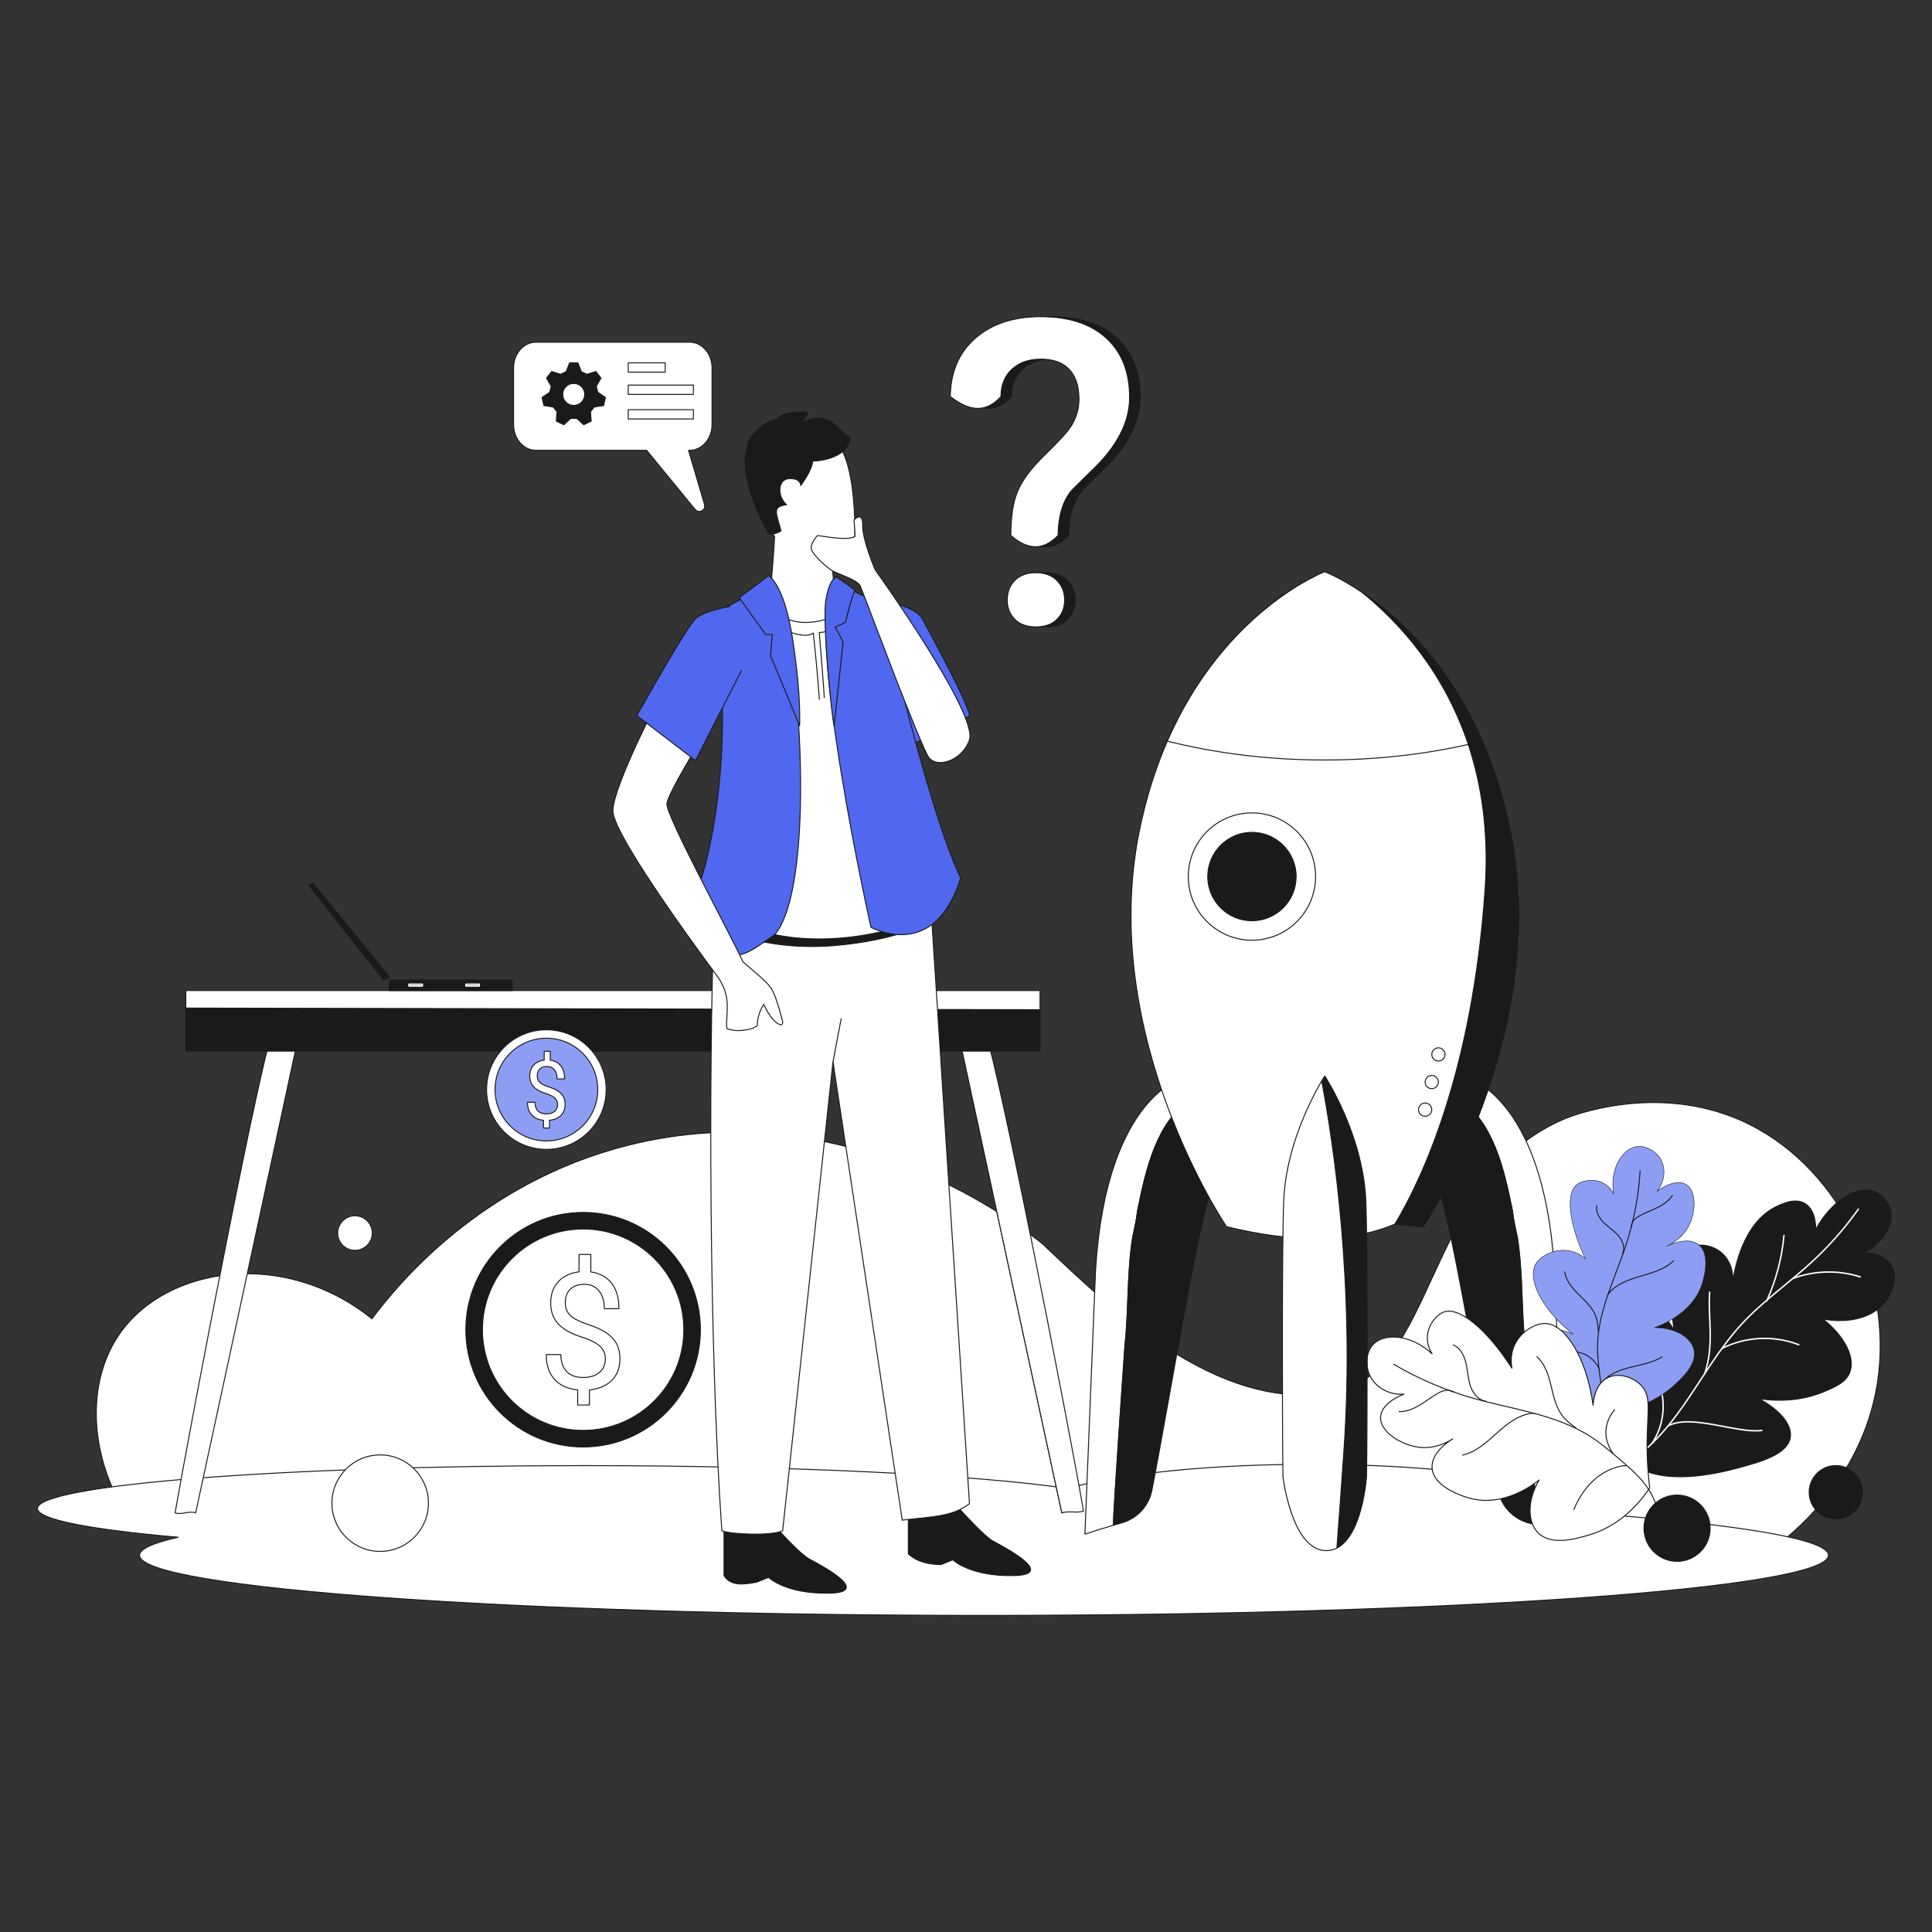 <?xml version="1.0" encoding="utf-8"?>
<!-- Generator: Adobe Illustrator 22.0.0, SVG Export Plug-In . SVG Version: 6.00 Build 0)  -->
<svg version="1.1" id="Layer_1" xmlns="http://www.w3.org/2000/svg" xmlns:xlink="http://www.w3.org/1999/xlink" x="0px" y="0px"
	 viewBox="0 0 4000 4000" style="enable-background:new 0 0 4000 4000;" xml:space="preserve">
<rect x="0" y="0" width="4000" height="4000" fill="#333333" stroke="none"/>
<style type="text/css">
	
		.Graphic_x0020_Style_x0020_22{fill:#8E9DF4;stroke:#1A1A1A;stroke-width:2;stroke-linecap:round;stroke-linejoin:round;stroke-miterlimit:10;}
	
		.Graphic_x0020_Style_x0020_27{fill:#1A1A1A;stroke:#1A1A1A;stroke-width:2;stroke-linecap:round;stroke-linejoin:round;stroke-miterlimit:10;}
	
		.Graphic_x0020_Style_x0020_26{fill:#FFFFFF;stroke:#1A1A1A;stroke-width:2;stroke-linecap:round;stroke-linejoin:round;stroke-miterlimit:10;}
	
		.Graphic_x0020_Style_x0020_21{fill:#5067EF;stroke:#1A1A1A;stroke-width:2;stroke-linecap:round;stroke-linejoin:round;stroke-miterlimit:10;}
	.st0{fill:#FFFFFF;stroke:#1A1A1A;stroke-width:2;stroke-linecap:round;stroke-linejoin:round;stroke-miterlimit:10;}
	.st1{fill:#1A1A1A;stroke:#1A1A1A;stroke-width:2;stroke-linecap:round;stroke-linejoin:round;stroke-miterlimit:10;}
	.st2{fill:none;stroke:#FFFFFF;stroke-width:3;stroke-linecap:round;stroke-linejoin:round;stroke-miterlimit:10;}
	.st3{fill:#8E9DF4;stroke:#1A1A1A;stroke-linecap:round;stroke-linejoin:round;stroke-miterlimit:10;}
	.st4{fill:none;stroke:#1A1A1A;stroke-width:2;stroke-linecap:round;stroke-linejoin:round;stroke-miterlimit:10;}
	.st5{fill:#5067EF;stroke:#1A1A1A;stroke-width:2;stroke-linecap:round;stroke-linejoin:round;stroke-miterlimit:10;}
</style>
<g>
	<path class="st0" d="M257.1,3128c-73.3-122.8-77.6-269.7-8.6-367.7c97.8-138.8,340-175.9,521.6-29.9c53-71,225.2-282.3,530.2-359.2
		c457.7-115.4,818.5,171.6,859.4,205.2c145.6,138.3,358.8,343.4,594.3,307.9c225.5-34.1,190.4-445.7,487.4-568.7
		c11.6-4.8,186.7-74.2,363.4,4.3c196.6,87.3,316.4,322.8,282.2,543c-32.3,207.9-190,324.8-226.6,350.6
		C2525.9,3185,1391.5,3156.5,257.1,3128z"/>
	<path class="st0" d="M3306.7,3134.4c-15.2-57.2-275.5-102.7-594.4-102.7c-211,0-396.2,19.9-501.9,50
		c-190-28.1-566.9-47.3-1000.8-47.3c-625.2,0-1132,39.8-1132,88.8c0,22.9,110.3,43.7,291.3,59.5c-52,11.8-80,24.3-80,37.3
		c0,68.8,782.8,124.5,1748.4,124.5s1748.4-55.7,1748.4-124.5C3785.8,3186.9,3603.6,3156.7,3306.7,3134.4z"/>
	<path class="Graphic_x0020_Style_x0020_26" d="M2236.6,3118c-12.7,4.7-25.5,9.5-38.2,14.2l-209-968.2l48-29.2
		C2055.1,2143,2207.2,2945,2236.6,3118z"/>
	<g>
		<path class="st0" d="M2243.3,3128.5c-12.7,4.7-32.1-1-44.9,3.8l-209-968.2l48-29.2C2055.1,2143,2213.8,2955.5,2243.3,3128.5z"/>
		<path class="st0" d="M362.6,3132.2c12.7,4.7,29.7-4.8,42.5,0l209-968.2l-48-29.2C548.4,2143,392.1,2959.2,362.6,3132.2z"/>
		<rect x="384.7" y="2050.8" class="st0" width="1768.6" height="113.2"/>
		<polygon class="Graphic_x0020_Style_x0020_27" points="2153.2,2090.5 384.7,2087.1 384.7,2176.2 2153.2,2176.2 		"/>
	</g>
	
		<ellipse transform="matrix(1 -3.311063e-03 3.311063e-03 1 -10.3 2.623)" class="Graphic_x0020_Style_x0020_26" cx="787.1" cy="3112.1" rx="99.9" ry="99.9"/>
	
		<ellipse transform="matrix(6.409621e-03 -1 1 6.409621e-03 686.92 6870.523)" class="st1" cx="3800.8" cy="3089.6" rx="55.2" ry="55.2"/>
	
		<ellipse transform="matrix(1 -9.998142e-03 9.998142e-03 1 -25.487 7.475)" class="Graphic_x0020_Style_x0020_26" cx="734.9" cy="2552.8" rx="35.8" ry="35.8"/>
	<ellipse class="Graphic_x0020_Style_x0020_27" cx="3472.2" cy="3164" rx="68.5" ry="68.6"/>
	<g>
		<path class="Graphic_x0020_Style_x0020_26" d="M2329.2,2784.7c8-76,4-147.9,16-223.9c4-18,8-36,10-54
			c17.9-87.9,39.1-182.3,111.2-232.5c-5.7-29.1-8.4-46.5-8.4-46.5s-167.2,31.6-189.8,402.3l-22,546.2c19.4-6.5,39-12.7,59-18.5
			C2305,3130.2,2327.2,2812.2,2329.2,2784.7z"/>
		<path class="Graphic_x0020_Style_x0020_27" d="M2466.4,2274.3c-72.1,50.2-93.3,144.6-111.2,232.5c-2,18-6,36-10,54
			c-12,76-8,147.9-16,223.9c-2,27.5-24.2,345.5-24,373.1c5.7-1.7,11.4-3.3,17.2-4.9c31.9-8.9,56.1-35.1,62.5-67.6
			c35.7-182.5,107.3-623.3,127.4-626.9C2489.6,2383.5,2474.7,2316.5,2466.4,2274.3z"/>
		<path class="Graphic_x0020_Style_x0020_26" d="M3157.3,2784.7c-8-76-4-147.9-16-223.9c-4-18-8-36-10-54
			c-17.9-87.9-39.1-182.3-111.2-232.5c5.7-29.1,8.4-46.5,8.4-46.5s167.2,31.6,189.8,402.3l22,546.2c-19.4-6.5-39-12.7-59-18.5
			C3181.5,3130.2,3159.3,2812.2,3157.3,2784.7z"/>
		<path class="Graphic_x0020_Style_x0020_27" d="M3020.1,2274.3c72.1,50.2,93.3,144.6,111.2,232.5c2,18,6,36,10,54
			c12,76,8,147.9,16,223.9c2,27.5,24.2,345.5,24,373.1c-5.7-1.7-11.4-3.3-17.2-4.9c-31.9-8.9-56.1-35.1-62.5-67.6
			c-35.7-182.5-107.3-623.3-127.4-626.9C2997,2383.5,3011.8,2316.5,3020.1,2274.3z"/>
		<path class="Graphic_x0020_Style_x0020_26" d="M2946.2,2539.7l-58.2-5.2c-102.1,42.4-221.1,36.1-348.6,5.2
			c0,0-266.6-393.3-180.8-818.2c14.3-70.7,34.5-132.8,58.2-187.2c118.7-272.2,326-350.7,326-350.7s31.3,11.9,76.5,42.3
			c71.2,47.9,176.9,142,249.5,308.4c23.7,54.4,43.9,116.4,58.2,187.2C3212.9,2146.5,2946.2,2539.7,2946.2,2539.7z"/>
		<path class="st0" d="M3068.8,1534.4c-9.6,2.4-19.2,4.7-29,6.9c-92,20.8-192.1,32.2-297,32.2c-116,0-226.2-14-326-39.1
			c118.7-272.2,326-350.7,326-350.7s31.3,11.9,76.5,42.3C2890.5,1273.9,2996.2,1367.9,3068.8,1534.4z"/>
		<path class="Graphic_x0020_Style_x0020_27" d="M2946.2,2539.7l-58.2-5.2c55.9-93.2,160.4-314,186.7-693
			c8.1-116.6-6.8-216.1-34.8-300.3c-50.2-150.6-142.4-252.1-220.5-315.4c71.2,47.9,176.9,142,249.5,308.4
			c23.7,54.4,43.9,116.4,58.2,187.2C3212.9,2146.5,2946.2,2539.7,2946.2,2539.7z"/>
		
			<ellipse transform="matrix(1 -2.550887e-03 2.550887e-03 1 -4.621 6.618)" class="st0" cx="2592" cy="1814.8" rx="131.8" ry="131.8"/>
		
			<ellipse transform="matrix(1 -3.676238e-03 3.676238e-03 1 -6.654 9.541)" class="Graphic_x0020_Style_x0020_27" cx="2592" cy="1814.8" rx="91.5" ry="91.5"/>
		<path class="st0" d="M2991.8,2183.1c0,7.6-6.2,13.7-13.7,13.7c-7.6,0-13.7-6.2-13.7-13.7s6.2-13.7,13.7-13.7
			C2985.6,2169.4,2991.8,2175.5,2991.8,2183.1z"/>
		<path class="st0" d="M2978,2240.3c0,7.6-6.2,13.7-13.7,13.7c-7.6,0-13.7-6.2-13.7-13.7s6.2-13.7,13.7-13.7
			C2971.9,2226.5,2978,2232.7,2978,2240.3z"/>
		<path class="st0" d="M2964.3,2297.4c0,7.6-6.2,13.7-13.7,13.7c-7.6,0-13.7-6.2-13.7-13.7s6.2-13.7,13.7-13.7
			C2958.1,2283.7,2964.3,2289.8,2964.3,2297.4z"/>
	</g>
	<g>
		<g>
			<path class="Graphic_x0020_Style_x0020_27" d="M3342.4,2922.8c-11-87.6-20.4-161.7,20.4-194.3c2.5-2,27.5-21.3,57.5-14.1
				c30.2,7.3,43.9,36.3,46,40.9c-15-92.2,3.6-162.7,39.6-175.1c15.6-5.4,39.9-1.7,57.5,12.8c25.7,21.1,24.5,54.6,24.3,58.8
				c3.8-24.9,21.2-120.5,89.5-153.4c13.6-6.5,39.5-19,60.1-6.4c23.5,14.5,21.9,50.8,21.7,53.7c33.9-61.3,85.2-91.2,120.1-79.2
				c15.8,5.4,29.8,19.9,34.5,37.1c8.3,30.5-13,69.5-56.2,90.7c25.2-1.4,48.1,8.7,58.8,26.8c17.4,29.5-6.4,64.7-10.2,70.3
				c-24,35.4-75.7,49.7-131.6,39.6c45.9,36.6,67.4,80.9,55,111.2c-8,19.6-28.4,28.6-51.1,38.3c-23.1,9.9-70,25.3-136.7,15.3
				c40.9,21.7,68.6,52.2,65.2,79.2c-4.6,36.2-62.9,51.9-107.3,63.9c-32.4,8.7-178.8,48.2-235.1-24.3
				C3352,2999.3,3348.8,2973.8,3342.4,2922.8z"/>
			<path class="st2" d="M3231,3049.7c31.7,18.2,72.1,12,105.5-2.7c62.7-27.6,110-81.4,149.3-137.6c39.3-56.2,73-116.7,119.4-167.2
				c43.9-47.8,97.8-85.1,145.5-129c36-33.1,68.6-70,96.9-109.9"/>
			<path class="st2" d="M3409.1,2806.7c37.1,58.1,48.9,124.3,11.1,182"/>
			<path class="st2" d="M3455,2951.5c48-24.5,143.4,17.3,192.8,10"/>
			<path class="st2" d="M3529.3,2844.3c20.7-60.6,6.2-117.2,10.4-169"/>
			<path class="st2" d="M3693.5,2558.1c-4.3,46.7-16.4,92.6-35.7,135.3"/>
			<path class="st2" d="M3712.9,2646.6c44.1-16.3,93.8-17.4,138.6-2.9"/>
			<path class="st2" d="M3565.3,2791.7c49.4-24.7,107.3-27.5,158.8-7.6"/>
		</g>
		<g>
			<path class="st3" d="M3303.6,2906.5c-78.1-55.2-116.8-56.4-125.3-88.3c-5.3-19.9,2.4-47.2,22.2-58.8c24.5-14.4,54.9,2.4,56.4,3.2
				c-69.2-55.8-96-118.4-75.9-147.8c9.5-14,34.9-28,61.3-26c20.6,1.6,34.5,12.4,40,17.3c-34.9-74.6-41.2-137.3-16.2-154.7
				c9.8-6.8,31.4-11.5,49.9-3.5c15.1,6.5,22.2,19,24.9,24.2c-8.6-51.4,17.2-91.9,45.5-97.7c17.6-3.6,37.3,6.1,48.1,20
				c15.1,19.5,14.1,48.8-3.6,71.9c2.1-1.6,34-25.7,57-15.4c25.1,11.3,23.2,56,10,84c-13.1,27.9-38.5,41.3-47.7,45.7
				c3.8-2,40.1-20.5,63.8-5.6c32.6,20.5,9.9,84,8.4,88c-21.4,57.7-84.1,81.1-96.9,85.6c41.7,0.1,74.6,19.1,81.3,44.8
				c8.3,32.2-27.4,63.1-46.8,79.9c-47.4,41-104.8,48.3-134,49.7C3321.3,2919.4,3313.5,2913.5,3303.6,2906.5z"/>
			<path class="st4" d="M3395.7,2423.8c-2.8,50.6-12.3,101.1-28,150c-22.7,70.4-58.9,139.2-60.2,212c-0.4,22.2,2.5,44.1,5.3,66
				c3.3,25,6.7,50.4,17.7,72.9c10.2,20.9,26.6,38.5,45.8,52.2"/>
			<path class="st4" d="M3314.1,2867.4c1-3.5,3.4-6.5,5.9-9.1c15.1-15.8,37.3-23,58.6-28.2c21.4-5.2,43.6-9.2,62.4-20.7"/>
			<path class="st4" d="M3328.3,2681.2c14.7-21.1,41.3-31,66.3-38.4c25-7.4,51.8-14.3,70.3-32.5"/>
			<path class="st4" d="M3359.1,2596.6c6.1-12.5,0.9-27.2-7.8-37.5c-8.7-10.3-20.5-17.7-30.2-27.1c-9.7-9.4-17.5-22.3-15-35.8"/>
			<path class="st4" d="M3376.9,2540.7c0.9-4.1,1.9-8.2,4.1-11.9c3.3-5.4,9-9.1,14.7-12.2c11.8-6.3,24.5-10.7,36.5-16.8
				c12-6,23.5-13.9,30.4-25.1"/>
			<path class="st4" d="M3309,2756.5c-0.6-10.1-1.3-20.2-4.5-29.7c-6.2-18.2-21-31.9-34.7-45.5c-13.7-13.6-27.4-28.9-30.2-48"/>
			<path class="st4" d="M3242.2,2799.2c14.3-2.5,29.2-0.3,41.6,6.2c12.4,6.5,22.3,17.2,27.6,29.9"/>
		</g>
		<g>
			<path class="Graphic_x0020_Style_x0020_26" d="M3412.3,3048c-8.6-111.5,12.8-149.8-13.6-178.8c-16.4-18.1-47.6-28.3-70.6-16.6
				c-28.4,14.4-29.6,54.9-29.7,56.9c-14.4-103.2-60.1-169.9-100.6-169.4c-19.2,0.2-47.8,15.7-61.2,42.6c-10.4,21-7.9,41.5-6.3,50
				c-52.8-82.2-110.5-128.9-142.2-115.9c-12.4,5.1-29.6,23-32.5,46.2c-2.4,18.9,5.6,33.9,9.3,39.8c-45.4-41.6-100.1-42.9-122.2-19.1
				c-13.8,14.8-15.8,40.1-8.4,59.7c10.3,27.3,39.6,45.3,72.5,43.1c-2.8,1-45,16.3-48.3,45.4c-3.6,31.6,41.4,58.8,76.5,64.1
				c35,5.3,62.9-10.6,72.5-16.7c-4.1,2.4-43.4,25.6-42.6,58.3c1.1,44.9,76.6,64,81.4,65.2c69,16.6,128.5-29.1,140.3-38.6
				c-24.2,40.6-24.8,84.7-3.4,107.9c26.7,29,77.8,14.3,105.6,6.3c67.8-19.5,108.3-70.4,126.7-97.8
				C3414.7,3073.5,3413.4,3062,3412.3,3048z"/>
			<path class="st4" d="M2885.7,2824.7c51.2,30,106.2,53.6,163.3,69.9c82.2,23.5,170.6,33,242.8,78.9c22,14,41.8,31,61.6,47.9
				c22.6,19.4,45.5,39.1,61.2,64.4c14.5,23.4,22.2,50.7,24.5,78.2"/>
			<path class="st4" d="M3368.5,3034.6c-4-1.3-72.7,2-110,90.6"/>
			<path class="st4" d="M3177.1,2925.9c-29.3,0.6-54.4,20-76.2,39.5c-21.8,19.5-44.2,40.9-72.8,47.2"/>
			<path class="st4" d="M3076.4,2901.1c-15.8-2.2-27.2-16.8-32.2-31.9c-5-15.1-5.4-31.4-9-46.9c-3.6-15.5-11.7-31.4-26.3-37.8"/>
			<path class="st4" d="M3011.2,2882.1c-4.5-1.7-9.2-3.5-14-3.7c-7.3-0.3-14.2,2.8-20.5,6.4c-13,7.4-24.8,16.8-37.7,24.5
				c-12.8,7.7-27.3,13.8-42.3,13.2"/>
			<path class="st4" d="M3262.2,2956c-9.5-7.1-19.1-14.4-26.5-23.6c-14.2-17.8-19.1-41-24.4-63.1c-5.3-22.1-12.4-45.3-29.4-60.4"/>
			<path class="st4" d="M3342.9,2918.8c-10.8,12.2-17.3,28.2-18.1,44.5c-0.9,16.3,6,33.7,15.4,47"/>
		</g>
	</g>
	<g>
		<path class="Graphic_x0020_Style_x0020_27" d="M2114.6,1108.4c0-38.3,4.7-68.9,14.2-91.6c9.5-22.8,28.3-47.8,56.3-75
			c28.1-27.2,45.8-46.6,53.3-58.1c11.5-17.5,17.3-36.5,17.3-56.9c0-27-6.7-47.6-20.1-61.9c-13.4-14.2-33-21.3-58.9-21.3
			c-24.8,0-44.7,7-59.8,20.9c-15.1,13.9-22.7,32.8-22.7,56.6c-34.6,37.9-69.7,26.8-104.9,0c0.6-51,17.9-91.3,52-121
			c34.1-29.7,79.2-44.5,135.3-44.5c57.8,0,103,14.7,135.3,44.1c32.4,29.4,48.6,70.4,48.6,123.2c0,47-21.9,93.2-65.6,138.7
			l-53.1,52.3c-19,21.6-28.8,53.2-29.4,94.6C2181.3,1141.1,2148.5,1138.5,2114.6,1108.4z M2107.2,1242.5c0-16.9,5.3-30.6,16-41.1
			c10.6-10.5,25-15.7,43.2-15.7c18.4,0,33,5.4,43.6,16.1c10.6,10.8,16,24.3,16,40.6c0,15.8-5.2,29-15.5,39.6
			c-10.4,10.6-25,15.9-44,15.9c-19,0-33.6-5.3-43.8-15.9C2112.3,1271.4,2107.2,1258.2,2107.2,1242.5z"/>
		<path class="Graphic_x0020_Style_x0020_26" d="M2092.8,1108.4c0-38.3,4.7-68.9,14.2-91.6c9.5-22.8,28.3-47.8,56.3-75
			c28.1-27.2,45.8-46.6,53.3-58.1c11.5-17.5,17.3-36.5,17.3-56.9c0-27-6.7-47.6-20.1-61.9c-13.4-14.2-33-21.3-58.9-21.3
			c-24.8,0-44.7,7-59.8,20.9c-15.1,13.9-22.7,32.8-22.7,56.6c-34.6,37.9-69.7,26.8-104.9,0c0.6-51,17.9-91.3,52-121
			c34.1-29.7,79.2-44.5,135.3-44.5c57.8,0,103,14.7,135.3,44.1c32.4,29.4,48.6,70.4,48.6,123.2c0,47-21.9,93.2-65.6,138.7
			l-53.1,52.3c-19,21.6-28.8,53.2-29.4,94.6C2159.5,1141.1,2126.7,1138.5,2092.8,1108.4z M2085.4,1242.5c0-16.9,5.3-30.6,16-41.1
			c10.6-10.5,25-15.7,43.2-15.7c18.4,0,33,5.4,43.6,16.1c10.6,10.8,16,24.3,16,40.6c0,15.8-5.2,29-15.5,39.6
			c-10.4,10.6-25,15.9-44,15.9c-19,0-33.6-5.3-43.8-15.9C2090.6,1271.4,2085.4,1258.2,2085.4,1242.5z"/>
	</g>
	<g>
		<ellipse class="Graphic_x0020_Style_x0020_27" cx="1207.3" cy="2753" rx="242.8" ry="242.8"/>
		<ellipse class="st0" cx="1207.3" cy="2753" rx="208.5" ry="208.5"/>
		<g>
			<g>
				<path class="st0" d="M1253.3,2813.2c0-10.1-3.5-18.5-10.6-25.4c-7-6.9-18.9-13.1-35.7-18.7c-23.3-7.1-40.2-16.4-50.9-27.8
					c-10.7-11.4-16-25.9-16-43.5c0-17.9,5.2-32.6,15.7-44.1c10.4-11.5,24.8-18.3,43-20.5v-35.9h24.4v36.1
					c18.4,2.5,32.6,10.2,42.9,23.1c10.2,12.9,15.3,30.5,15.3,53h-30.2c0-15.5-3.7-27.7-11-36.8c-7.3-9.1-17.2-13.7-29.7-13.7
					c-13,0-23,3.4-29.8,10.1c-6.9,6.7-10.3,16.1-10.3,28.2c0,11.2,3.6,20.1,10.9,26.7c7.3,6.6,19.2,12.6,35.9,18.1
					c16.7,5.4,29.7,11.4,39,17.9c9.3,6.5,16.2,14.1,20.7,22.7c4.4,8.6,6.6,18.7,6.6,30.3c0,18.5-5.5,33.3-16.6,44.6
					c-11.1,11.3-26.6,17.9-46.6,20v31.3h-24.3v-31.3c-20.3-1.9-36.3-9.1-47.8-21.7c-11.5-12.6-17.3-29.8-17.3-51.4h30.3
					c0,15.2,4,26.9,12,35.1c8,8.2,19.3,12.3,33.9,12.3c14.3,0,25.6-3.4,33.8-10.3C1249.2,2834.5,1253.3,2825.1,1253.3,2813.2z"/>
			</g>
		</g>
	</g>
	<g>
		
			<ellipse transform="matrix(1.350970e-02 -1 1 1.350970e-02 -1140.078 3356.379)" class="st0" cx="1131" cy="2256" rx="123.8" ry="123.8"/>
		
			<ellipse transform="matrix(1.514617e-02 -1 1 1.514617e-02 -1141.876 3352.66)" class="Graphic_x0020_Style_x0020_22" cx="1131" cy="2256" rx="106.3" ry="106.3"/>
		<g>
			<g>
				<path class="st0" d="M1154.4,2286.7c0-5.1-1.8-9.4-5.4-13c-3.6-3.5-9.7-6.7-18.2-9.5c-11.9-3.6-20.5-8.3-25.9-14.2
					c-5.4-5.8-8.1-13.2-8.1-22.2c0-9.1,2.7-16.6,8-22.5c5.3-5.8,12.6-9.3,21.9-10.4v-18.3h12.5v18.4c9.4,1.3,16.6,5.2,21.9,11.8
					c5.2,6.6,7.8,15.6,7.8,27h-15.4c0-7.9-1.9-14.1-5.6-18.8c-3.7-4.6-8.8-7-15.1-7c-6.6,0-11.7,1.7-15.2,5.1
					c-3.5,3.4-5.3,8.2-5.3,14.4c0,5.7,1.9,10.2,5.6,13.6c3.7,3.4,9.8,6.4,18.3,9.2c8.5,2.8,15.1,5.8,19.9,9.1
					c4.8,3.3,8.3,7.2,10.5,11.6c2.3,4.4,3.4,9.6,3.4,15.5c0,9.4-2.8,17-8.5,22.7c-5.7,5.7-13.6,9.1-23.8,10.2v16h-12.4v-16
					c-10.4-0.9-18.5-4.6-24.4-11.1c-5.9-6.4-8.8-15.2-8.8-26.2h15.5c0,7.7,2,13.7,6.1,17.9c4.1,4.2,9.8,6.3,17.3,6.3
					c7.3,0,13-1.8,17.2-5.3C1152.3,2297.5,1154.4,2292.7,1154.4,2286.7z"/>
			</g>
		</g>
	</g>
	<g>
		<path class="st1" d="M1880.6,3113.9l0,103.2c17.8,16.2,41.2,22,67.4,22.2l24.8-9.9c0,0,35.1,34.6,126.3,32.7
			c91.2-1.9-24.1-60.9-43.1-71.3c-19-10.5-67.8-64.9-67.8-64.9L1880.6,3113.9z"/>
		<path class="Graphic_x0020_Style_x0020_26" d="M2007.2,3113.1c-35.4,27.6-78.4,27-139.2,34.2l-143.3-948.6v0l-15-80.1l-19.4-245
			l-4.2-53.7l239,22.7L2007.2,3113.1z"/>
		<path class="st1" d="M1499,3150.2v112c14.4,22.3,40.7,18.3,67.4,13.5l24.8-9.9c0,0,35.1,34.6,126.3,32.7
			c91.2-1.9-24.1-60.9-43.1-71.3c-19-10.5-67.8-64.9-67.8-64.9L1499,3150.2z"/>
		<path class="Graphic_x0020_Style_x0020_26" d="M1741.5,2109.4l-16.9,89.2v0l-104.2,970.7c-23.4,11.2-108.4,7.4-125.9,0
			c-26.6-379.3-27.1-973.4-16.5-1248.5l212.3-47.2l19.4-4.3"/>
		<path class="Graphic_x0020_Style_x0020_27" d="M1516.4,1931.2c0,0,80.8,37.1,210,26.6c129.2-10.5,195.7-47.5,195.7-47.5V1877
			h-391.4L1516.4,1931.2z"/>
		<path class="st0" d="M1573.4,1234.7l169.1,6.9l160.6,663.8c0,0-169.1,71.4-337.3,20.1C1567.7,1786.8,1573.4,1234.7,1573.4,1234.7z
			"/>
		<path class="st0" d="M1716.9,1303.8c0,0-12.4,6.9-20.7,5.5c10.7,129.7,10.3,135.1,10.3,135.1"/>
		<path class="st0" d="M1621.9,1303.8c0,0,45.6,20.2,62,6.9c10,93.8,12.4,137.3,12.4,137.3"/>
		<path class="Graphic_x0020_Style_x0020_26" d="M1718,1121.2c0,0,13.1,132.9,13.1,146.3s-95.5,47.7-138.7-16.4
			c8.2-79.3,11.3-140.1,11.3-140.1s-100.9-181.3,3.1-213.2c104-31.9,163.3-8.9,163.3,213.2C1743.9,1123.5,1718,1121.2,1718,1121.2z"
			/>
		<path class="st5" d="M1909.3,1280.7c0,0,110.6,201.7,96.7,203.3c-13.9,1.5-139.1,69.5-139.1,69.5l-76.6-318.8
			C1790.3,1234.7,1894.5,1250.6,1909.3,1280.7z"/>
		<path class="Graphic_x0020_Style_x0020_21" d="M1831.4,1280.7c0,0,91.2,399.5,157.6,537c-54.1,176.1-185.8,102-185.8,102
			s-139.1-618.4-77.9-720.2c53.5,35.7,96.8,46.5,96.8,46.5L1831.4,1280.7z"/>
		<path class="Graphic_x0020_Style_x0020_21" d="M1597.3,1199.5c0,0-88.9,63.5-124.4,68.2c38.6,146.8,28.7,421.3-32.4,585.6
			c47.9,185.4,106.5,119.1,163.6,81.9C1695.5,1826.9,1653.8,1271.9,1597.3,1199.5z"/>
		<path class="Graphic_x0020_Style_x0020_27" d="M1592.2,1106.4c0,0,13.5,0,24.9-7.1c-10-37.8-19.2-50.6,11.4-54.2
			c-20-17.8-18.9-53.4,5.9-54.2c24.8-0.7,23.3,14.3,23.3,14.3s23.5-30.6,24.9-50.6c0,0,69.8,0,77.7-47.7
			c-30.6-18.5-43.8-61.3-101-30.6c14.1-22.8,14.1-22.8,14.1-22.8s-52-4.3-63.4,14.3c-34.9,6.4-64.8,43.5-62.7,56.3
			C1524.6,992.7,1592.2,1106.4,1592.2,1106.4z"/>
		<path class="st0" d="M1811.9,1179.6c0,0-26.4-61.2-25.9-92.1c0.5-30.9-17.8-11-17.8-11s2.2,26.5,1.9,34.6
			c-21.2,10-76.4-4.1-78.4-1.8c-5,6-11.3,15.2-12.4,23.8c-1.3,10.3,24.3,34.6,39.9,46.1c11.6,8.5,52.6,19.3,61.4,32.9l16.4,41.9
			c0,0,108.5,288.7,125.5,313.4c17,24.7,69.9,7.8,84.6-35.5C2025.6,1477.5,1811.9,1179.6,1811.9,1179.6z"/>
		<path class="st0" d="M1618.8,2109c0,0-10.4-41.8-20.4-60c-10-18.2-60-55.7-60.6-58.6c-25.1-55.4-160.6-304.3-157.1-326.9
			c3.5-22.6,65.2-122.6,65.2-122.6l-79.5-99.1c0,0-95.5,183-97.6,235.8c-2.1,52.8,218.6,346.7,218.6,346.7
			c23.2,36.8,18.4,57.3,16.9,95c-0.1,3.3,0.2,6.7,0.8,10.3c16.6,6.6,36.3,4.5,53.1-0.6c3.3-1.4,6.7-3.3,9.8-5.6
			c0-26.4,13.3-43.8,13.3-43.8s13.8,31.2,29.2,39.7C1625.9,2127.9,1618.8,2109,1618.8,2109z"/>
		<path class="Graphic_x0020_Style_x0020_21" d="M1535.2,1388.3l-95.2,186.4l-121.5-93c0,0,104.1-187.4,123.4-202.5
			c19.2-15.2,68.8-23.6,68.8-23.6"/>
		<path class="st5" d="M1591.8,1191.6l-61.3,46l54.9,76.3h13.5l-3.6,43.5l60.2,145c0,0,2.1-47-6.1-116.5
			C1641.3,1316.3,1628.9,1223.7,1591.8,1191.6z"/>
		<path class="st5" d="M1731.4,1194.6c0,0-14.1,2.8-21.6,48.2c-7.9,47.6,14.4,260.8,17.3,259.5l18.4-173.5l-16.2-30.4l20.9-9.6
			c0,0,15.2-60.2,20-66.9C1754.9,1210,1731.4,1194.6,1731.4,1194.6z"/>
		<path class="st0" d="M1474.2,879.1V761.7c0-29.4-20.7-53.2-46.2-53.2h-318.5c-25.5,0-46.2,23.8-46.2,53.2v117.4
			c0,29.4,20.7,53.2,46.2,53.2h229.3l100.3,122.4c7.8,9.5,23,1.5,19.5-10.3c-10.1-34.3-23.1-78.7-33.1-112.1h2.5
			C1453.5,932.2,1474.2,908.4,1474.2,879.1z"/>
		<g>
			<path class="st1" d="M1196.4,751.2l7.2,18.2c4.4,2.1,7,3.4,11.3,5.5l18.7-5.7c5.2,6.6,5.5,6.9,10.7,13.5l-9.7,16.9
				c1.1,4.7,1.7,7.5,2.8,12.3l16.1,11c-1.9,8.2-2,8.6-3.8,16.8l-19.3,2.9c-3,3.8-4.8,6.1-7.8,9.8l1.4,19.5c-7.6,3.6-8,3.8-15.5,7.5
				l-14.3-13.2c-4.8,0-7.7,0-12.6,0l-14.3,13.2c-7.6-3.6-8-3.8-15.5-7.5l1.4-19.5c-3-3.8-4.8-6.1-7.8-9.8l-19.3-2.9
				c-1.9-8.2-2-8.6-3.8-16.8l16.1-11c1.1-4.7,1.7-7.5,2.8-12.3l-9.7-16.9c5.2-6.6,5.5-6.9,10.7-13.5l18.7,5.7
				c4.4-2.1,7-3.4,11.3-5.5l7.2-18.2C1187.6,751.2,1188,751.2,1196.4,751.2z"/>
			<g>
				<ellipse class="st0" cx="1187.8" cy="816.6" rx="22.8" ry="22.8"/>
			</g>
		</g>
		<rect x="1300.7" y="751.2" class="st0" width="76.5" height="19.3"/>
		<rect x="1300.7" y="797.3" class="st0" width="134.9" height="19.3"/>
		<rect x="1300.7" y="848.2" class="st0" width="134.9" height="19.3"/>
	</g>
	<g>
		<polygon class="st1" points="639.1,1832.4 794.2,2029.1 806.2,2022.6 648.1,1828.6 		"/>
		<rect x="806.2" y="2029.1" class="st1" width="254.2" height="21.7"/>
		<rect x="846.8" y="2037.8" class="st2" width="27.6" height="3.6"/>
		<rect x="964.7" y="2037.8" class="st2" width="27.6" height="3.6"/>
	</g>
	<g>
		<path class="Graphic_x0020_Style_x0020_27" d="M2827.6,2482.1c-6.8-135.6-84.8-254.3-84.8-254.3s-0.1,0.2-0.3,0.4
			c-0.7,1.1-2.9,4.5-6,9.7c23.7,124.6,69.7,423.7,45.9,766.1c-5.5,79.5-10.3,145.8-14.5,201.1c53.3-26.9,61.4-148,61.4-148
			C2830.8,2959.6,2831.7,2565.9,2827.6,2482.1z"/>
		<path class="st0" d="M2736.5,2238c-3,5.1-7,12.1-11.6,20.7c-23.4,43.9-62.2,129.6-66.9,223.4c-4.2,83.7-3.2,477.5-1.8,575.1
			c0,0,16.9,143.1,82.6,152.7c2.6,0.4,5.3,0.6,8,0.5c7.7-0.2,14.7-2,21.1-5.2c4.2-55.3,9-121.6,14.5-201.1
			C2806.2,2661.7,2760.2,2362.6,2736.5,2238z"/>
	</g>
</g>
</svg>
